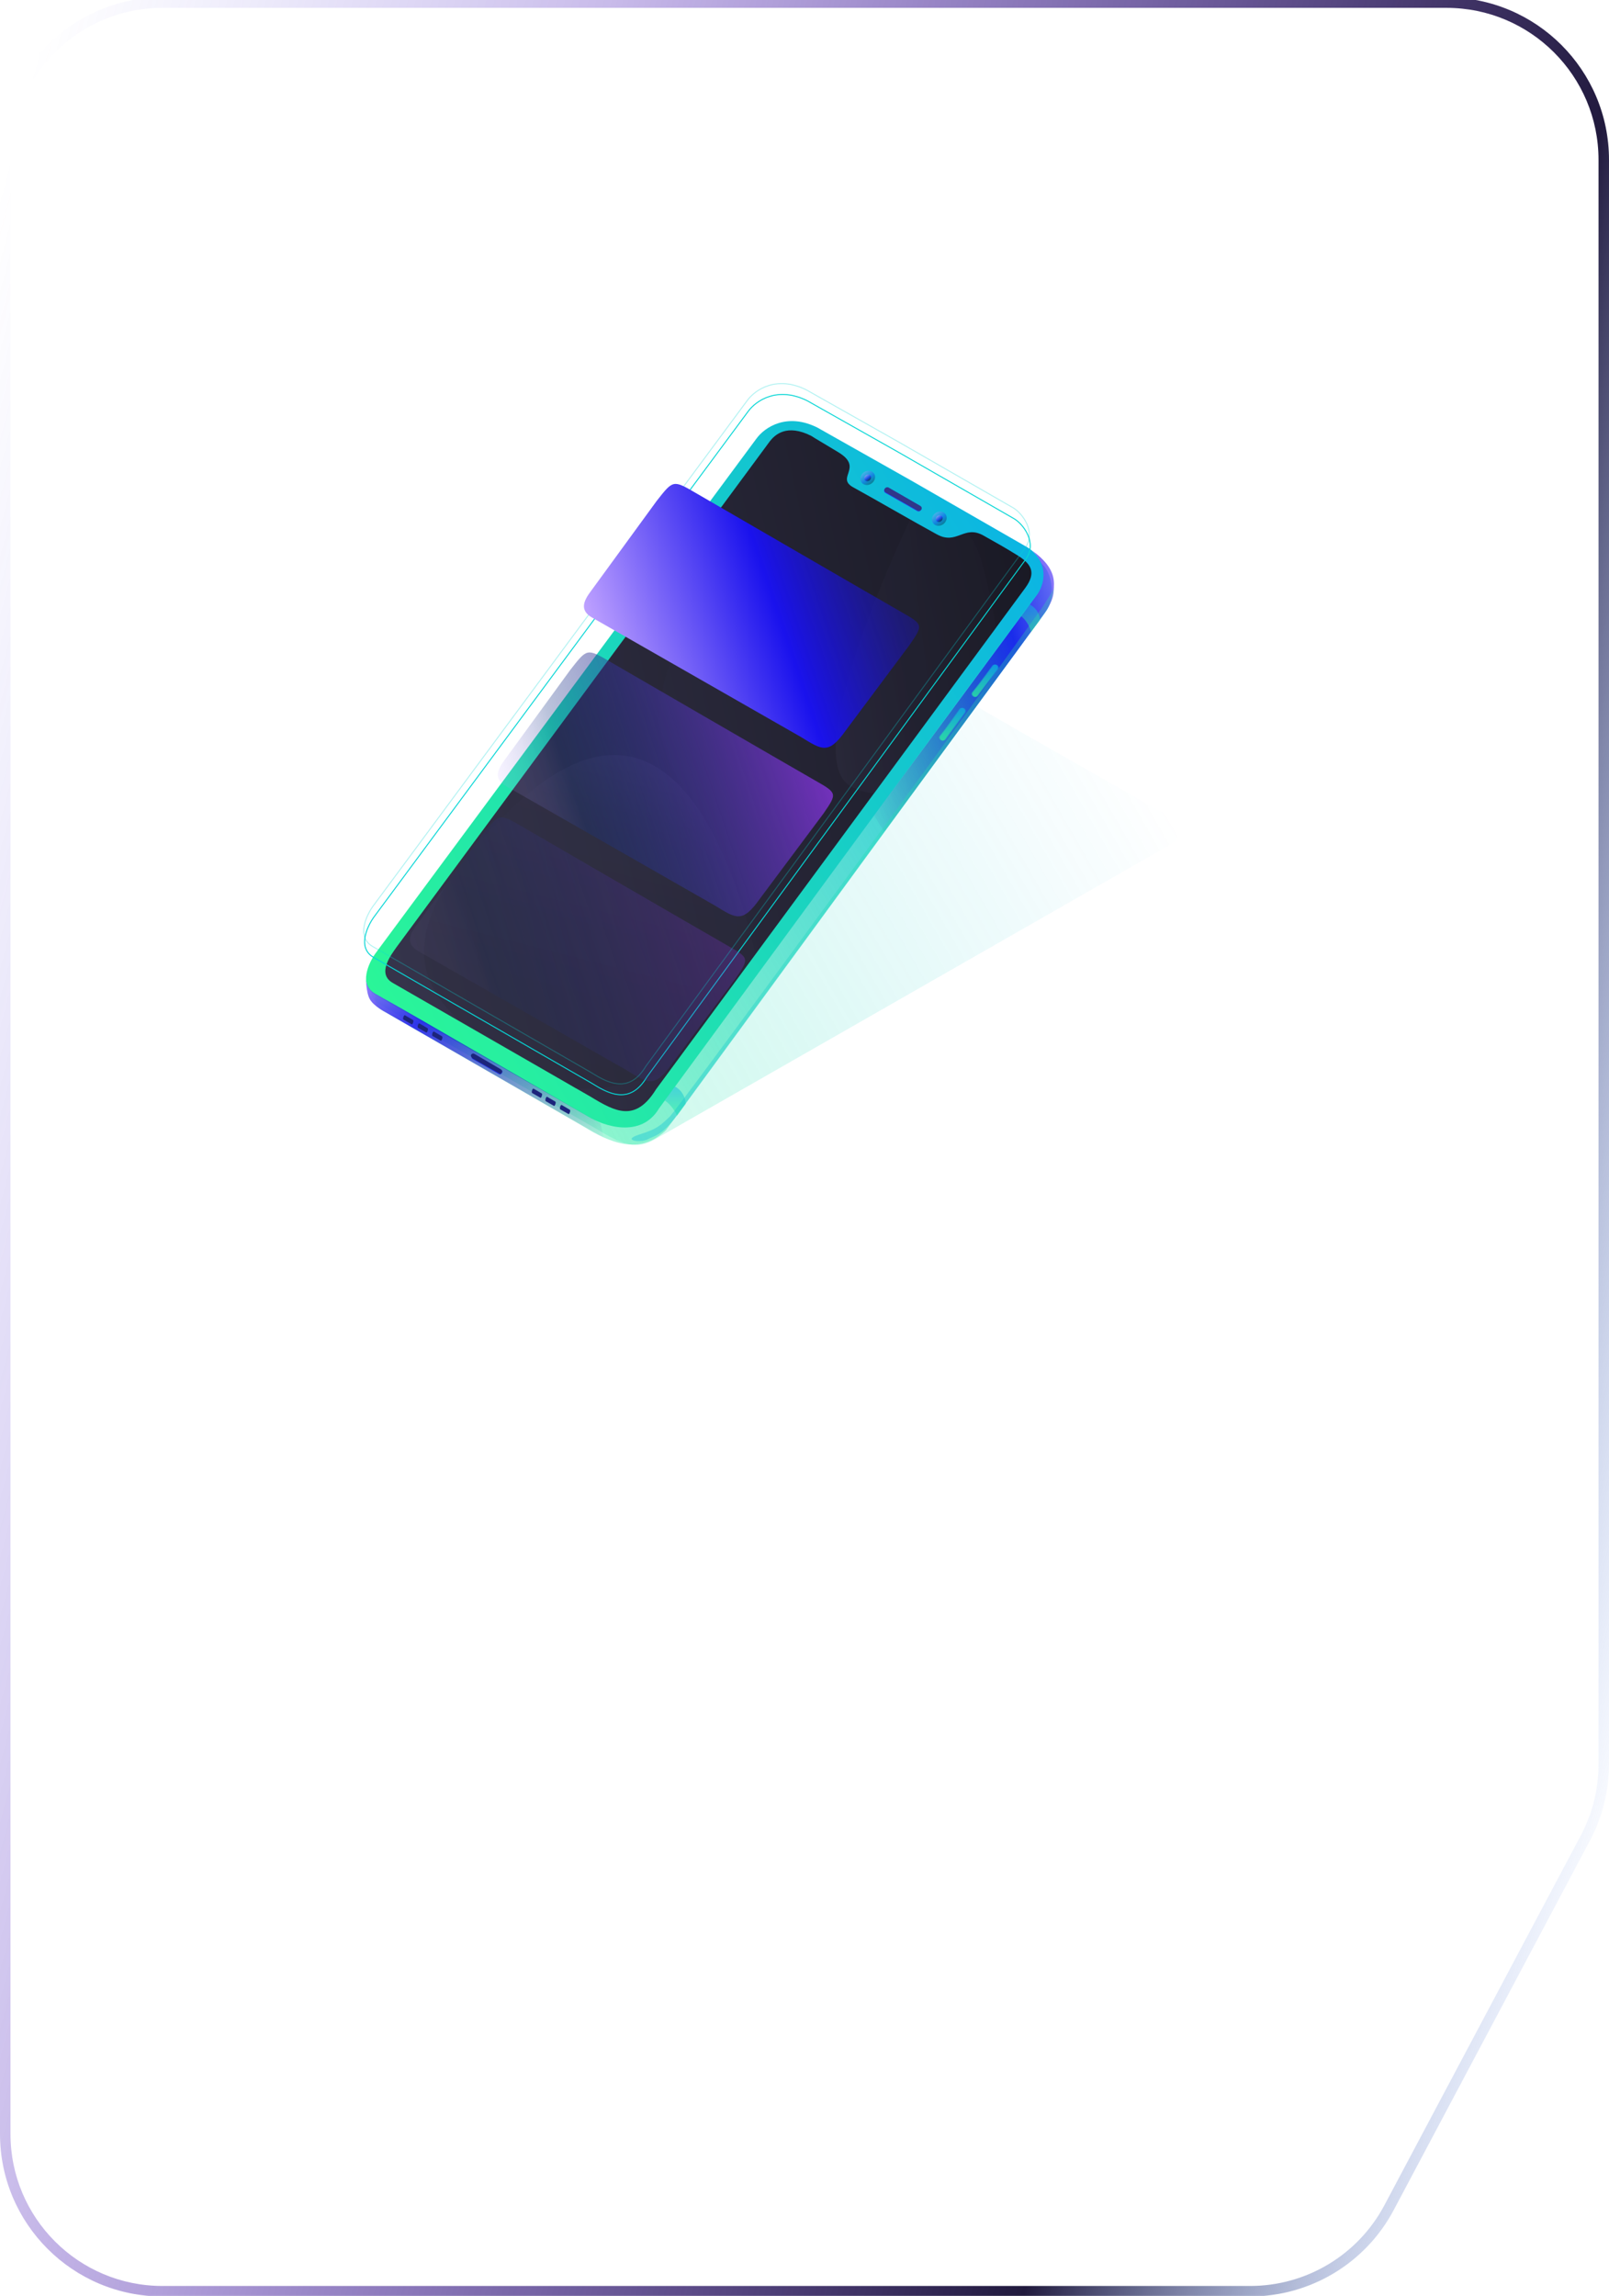 <svg width="307" height="438" viewBox="0 0 307 438" fill="none" xmlns="http://www.w3.org/2000/svg">
<path d="M302.493 350.662L301.61 350.193L302.493 350.662ZM302.493 350.662L301.61 350.193L264.142 420.721L265.025 421.19L265.908 421.659L303.376 351.131L302.493 350.662ZM238.531 437.115V436.115H31V437.115V438.115H238.531V437.115ZM1 407.115H2V30.5H1H0V407.115H1ZM31 0.5V1.5H276V0.5V-0.5H31V0.5ZM306 30.5H305V336.587H306H307V30.5H306ZM276 0.5V1.5C292.016 1.5 305 14.484 305 30.5H306H307C307 13.379 293.121 -0.5 276 -0.5V0.5ZM1 30.5H2C2 14.484 14.984 1.5 31 1.5V0.5V-0.5C13.879 -0.5 0 13.379 0 30.5H1ZM31 437.115V436.115C14.984 436.115 2 423.132 2 407.115H1H0C0 424.236 13.879 438.115 31 438.115V437.115ZM265.025 421.19L264.142 420.721C259.109 430.194 249.258 436.115 238.531 436.115V437.115V438.115C249.998 438.115 260.528 431.786 265.908 421.659L265.025 421.19ZM302.493 350.662L303.376 351.131C305.756 346.653 307 341.659 307 336.587H306H305C305 341.332 303.836 346.003 301.61 350.193L302.493 350.662Z" fill="url(#paint0_linear_24105_1815)"/>
<path d="M195.94 140.313L222.735 155.576C225.042 157.048 226.542 159.418 222.735 161.445L124.919 217.39C121.363 219.443 118.684 218.353 113.636 215.28L72.539 191.647C69.198 189.729 71.67 187.071 72.539 186.59L169.6 130.862C171.512 129.86 173.674 127.465 178.869 130.476L195.94 140.313Z" fill="url(#paint1_linear_24105_1815)"/>
<path d="M174.077 93.751L198.456 107.36C200.365 108.394 201.853 113.511 199.488 116.733L127.061 215.622C121.974 220.494 116.359 217.973 111.312 214.901L73.058 192.857C69.716 190.939 72.685 187.076 73.907 185.357L147.33 85.126C148.964 82.855 151.847 80.967 157.042 83.978L174.077 93.751Z" fill="url(#paint2_linear_24105_1815)"/>
<path d="M173.825 91.658L195.985 104.396C197.894 105.429 200.78 109.262 198.416 112.484L125.758 211.442C122.293 217.288 115.11 214.792 112.253 213.032L71.637 189.82C68.296 187.902 70.415 183.604 71.637 181.885L144.3 83.716C145.934 81.444 150.208 78.682 155.979 81.583L173.825 91.658Z" fill="url(#paint3_linear_24105_1815)"/>
<path opacity="0.848" d="M196.975 105.081C201.77 108.485 201.083 111.304 201.049 112.62C201.015 113.936 200.51 115.214 199.286 116.995C198.062 118.776 168.726 158.677 168.726 158.677L166.758 155.589L197.801 113.565C197.801 113.565 201.232 109.268 196.975 105.081Z" fill="url(#paint4_linear_24105_1815)"/>
<path opacity="0.499" d="M194.791 117.55C195.795 118.167 196.719 120.004 196.719 120.604L198.421 118.287C198.421 118.287 198.488 116.402 196.439 115.293C195.517 116.567 195.774 116.057 194.791 117.55Z" fill="url(#paint5_linear_24105_1815)"/>
<path opacity="0.499" d="M126.858 209.969C127.862 210.586 129.127 212.318 129.127 212.918L130.829 210.601C130.829 210.601 130.844 208.405 128.795 207.296C127.872 208.57 127.84 208.477 126.858 209.969Z" fill="url(#paint6_linear_24105_1815)"/>
<path opacity="0.499" d="M185.471 132.085C185.072 132.588 185.984 133.427 186.489 132.641C186.489 132.641 189.647 128.471 190.2 127.773C190.258 127.711 190.301 127.637 190.328 127.557C190.355 127.477 190.364 127.392 190.354 127.307C190.345 127.223 190.318 127.142 190.275 127.069C190.232 126.996 190.174 126.934 190.104 126.885C190.035 126.837 189.956 126.804 189.872 126.789C189.789 126.774 189.703 126.777 189.621 126.797C189.539 126.818 189.463 126.856 189.397 126.909C189.331 126.962 189.277 127.028 189.238 127.104C188.315 128.378 186.72 130.565 185.471 132.085Z" fill="url(#paint7_linear_24105_1815)"/>
<path opacity="0.499" d="M185.644 132.085C185.245 132.588 186.157 133.427 186.662 132.641C186.662 132.641 189.82 128.471 190.373 127.773C190.43 127.711 190.474 127.637 190.501 127.557C190.527 127.477 190.536 127.392 190.527 127.307C190.518 127.223 190.491 127.142 190.448 127.069C190.405 126.996 190.347 126.934 190.277 126.885C190.208 126.837 190.128 126.804 190.045 126.789C189.962 126.774 189.876 126.777 189.794 126.797C189.712 126.818 189.635 126.856 189.569 126.909C189.503 126.962 189.449 127.028 189.411 127.104C188.488 128.378 186.893 130.565 185.644 132.085Z" fill="url(#paint8_linear_24105_1815)"/>
<path opacity="0.499" d="M179.285 140.426C178.894 140.935 179.821 141.759 180.312 140.965C180.312 140.965 183.399 136.741 183.94 136.034C183.997 135.971 184.039 135.896 184.064 135.816C184.089 135.735 184.097 135.65 184.086 135.566C184.076 135.482 184.047 135.401 184.003 135.329C183.959 135.257 183.899 135.195 183.829 135.148C183.759 135.101 183.679 135.069 183.596 135.056C183.512 135.042 183.427 135.046 183.345 135.068C183.263 135.09 183.187 135.13 183.122 135.184C183.057 135.238 183.004 135.305 182.967 135.381C182.066 136.671 180.508 138.885 179.285 140.426Z" fill="url(#paint9_linear_24105_1815)"/>
<path opacity="0.499" d="M179.457 140.424C179.067 140.933 179.993 141.757 180.485 140.962C180.485 140.962 183.571 136.738 184.113 136.031C184.169 135.968 184.212 135.894 184.237 135.813C184.262 135.732 184.27 135.647 184.259 135.563C184.249 135.479 184.22 135.399 184.176 135.326C184.131 135.254 184.072 135.193 184.002 135.146C183.931 135.098 183.852 135.067 183.768 135.053C183.685 135.039 183.599 135.044 183.518 135.066C183.436 135.088 183.36 135.127 183.295 135.181C183.23 135.235 183.177 135.303 183.14 135.379C182.239 136.669 180.681 138.883 179.457 140.424Z" fill="url(#paint10_linear_24105_1815)"/>
<path opacity="0.848" d="M69.806 186.388C69.771 187.031 69.919 187.671 70.233 188.233C70.547 188.796 71.015 189.257 71.581 189.564C73.564 190.65 72.097 189.894 73.997 190.924C75.896 191.955 114.586 214.344 114.586 214.344L115.2 217.09L73.41 193.027C73.41 193.027 71.258 191.921 70.536 190.581C69.814 189.241 69.806 186.388 69.806 186.388Z" fill="url(#paint11_linear_24105_1815)"/>
<path d="M169.546 93.074L175.539 96.534C175.606 96.564 175.665 96.609 175.713 96.665C175.761 96.721 175.796 96.787 175.815 96.858C175.835 96.929 175.838 97.003 175.825 97.076C175.813 97.148 175.784 97.217 175.742 97.277C175.539 97.557 175.253 97.636 174.991 97.485L168.962 94.046C168.898 94.013 168.842 93.968 168.797 93.912C168.752 93.856 168.719 93.792 168.701 93.723C168.682 93.654 168.679 93.582 168.69 93.511C168.702 93.441 168.728 93.373 168.768 93.314C168.841 93.181 168.963 93.082 169.108 93.037C169.254 92.993 169.41 93.006 169.546 93.074Z" fill="#2536EB"/>
<path d="M169.579 93.035L175.568 96.494C175.831 96.645 175.98 96.945 175.788 97.206C175.751 97.265 175.703 97.317 175.647 97.359C175.59 97.4 175.526 97.43 175.458 97.446C175.39 97.463 175.32 97.465 175.25 97.454C175.181 97.444 175.115 97.419 175.055 97.383L169.031 93.944C168.968 93.915 168.913 93.872 168.867 93.82C168.822 93.767 168.788 93.706 168.768 93.64C168.748 93.574 168.743 93.504 168.752 93.435C168.761 93.367 168.784 93.3 168.82 93.241C168.895 93.116 169.016 93.024 169.158 92.986C169.299 92.947 169.45 92.965 169.579 93.035Z" fill="#303789"/>
<path d="M90.662 201.237L95.595 204.097C95.651 204.124 95.7 204.162 95.74 204.21C95.78 204.257 95.809 204.313 95.825 204.372C95.842 204.432 95.846 204.494 95.836 204.555C95.827 204.616 95.805 204.675 95.771 204.727C95.609 204.968 95.378 205.039 95.162 204.914L90.2 202.072C90.147 202.044 90.101 202.005 90.063 201.958C90.026 201.911 89.998 201.857 89.982 201.799C89.967 201.741 89.963 201.68 89.971 201.621C89.979 201.561 90 201.504 90.031 201.453C90.058 201.397 90.096 201.347 90.142 201.306C90.189 201.265 90.243 201.233 90.301 201.213C90.36 201.193 90.422 201.185 90.484 201.189C90.546 201.193 90.606 201.209 90.662 201.237Z" fill="#2536EB"/>
<path d="M90.499 201.047L95.522 203.978C95.737 204.103 95.933 204.363 95.78 204.588C95.628 204.813 95.54 204.956 95.324 204.83L90.255 201.985C90.039 201.86 89.757 201.456 89.885 201.233C89.912 201.181 89.95 201.134 89.996 201.096C90.043 201.058 90.096 201.029 90.153 201.012C90.21 200.994 90.27 200.988 90.33 200.995C90.389 201.001 90.447 201.018 90.499 201.047Z" fill="#1C247B"/>
<path opacity="0.309" d="M180.018 99.973C180.657 99.473 180.818 98.61 180.377 98.046C179.936 97.482 179.06 97.429 178.42 97.929C177.781 98.429 177.62 99.292 178.061 99.856C178.502 100.42 179.378 100.473 180.018 99.973Z" fill="url(#paint12_linear_24105_1815)"/>
<path opacity="0.522" d="M179.577 99.415C179.878 99.18 179.955 98.775 179.749 98.512C179.543 98.249 179.133 98.226 178.832 98.461C178.531 98.697 178.454 99.101 178.659 99.364C178.865 99.627 179.276 99.65 179.577 99.415Z" fill="url(#paint13_linear_24105_1815)"/>
<path opacity="0.309" d="M166.361 92.194C167 91.694 167.161 90.831 166.72 90.267C166.279 89.703 165.403 89.651 164.763 90.15C164.124 90.65 163.963 91.513 164.404 92.077C164.845 92.642 165.721 92.694 166.361 92.194Z" fill="url(#paint14_linear_24105_1815)"/>
<path opacity="0.522" d="M165.92 91.636C166.221 91.401 166.298 90.996 166.092 90.733C165.887 90.47 165.476 90.447 165.175 90.682C164.874 90.918 164.797 91.322 165.003 91.585C165.208 91.849 165.619 91.871 165.92 91.636Z" fill="url(#paint15_linear_24105_1815)"/>
<path d="M101.806 207.692L103.295 208.564C103.354 208.603 103.526 208.65 103.38 209.083C103.234 209.516 103.138 209.448 103.08 209.41L101.534 208.526C101.475 208.488 101.433 208.338 101.512 208.049C101.591 207.76 101.747 207.654 101.806 207.692Z" fill="#1C247B"/>
<path d="M104.399 209.248L105.888 210.12C105.947 210.158 106.119 210.206 105.973 210.639C105.827 211.072 105.731 211.004 105.673 210.965L104.127 210.081C104.068 210.043 104.026 209.894 104.105 209.605C104.184 209.316 104.34 209.209 104.399 209.248Z" fill="#1C247B"/>
<path d="M107.165 210.803L108.654 211.676C108.713 211.714 108.885 211.762 108.739 212.195C108.593 212.628 108.497 212.56 108.439 212.521L106.893 211.637C106.834 211.599 106.792 211.45 106.871 211.161C106.95 210.872 107.106 210.765 107.165 210.803Z" fill="#1C247B"/>
<path d="M77.258 193.689L78.747 194.562C78.806 194.6 78.978 194.648 78.832 195.081C78.686 195.514 78.591 195.446 78.532 195.407L76.986 194.523C76.928 194.485 76.885 194.336 76.964 194.047C77.043 193.758 77.199 193.651 77.258 193.689Z" fill="#1C247B"/>
<path d="M80.024 195.245L81.513 196.118C81.572 196.156 81.745 196.204 81.598 196.637C81.452 197.07 81.357 197.001 81.298 196.963L79.752 196.079C79.694 196.041 79.651 195.892 79.73 195.603C79.809 195.314 79.965 195.207 80.024 195.245Z" fill="#1C247B"/>
<path d="M82.79 196.801L84.279 197.673C84.338 197.712 84.51 197.759 84.364 198.192C84.218 198.625 84.123 198.557 84.064 198.519L82.518 197.635C82.459 197.597 82.417 197.447 82.496 197.158C82.575 196.869 82.731 196.762 82.79 196.801Z" fill="#1C247B"/>
<path d="M123.539 217.374C124.806 216.67 126.215 216.762 129.23 212.736C132.245 208.71 197.179 119.898 197.179 119.898C197.179 119.898 201.188 115.473 201.074 111.939C201.546 111.889 198.722 116.082 198.722 116.082L178.253 144.584C178.253 144.584 129.261 211.723 127.722 213.096C126.184 214.47 125.796 215.249 122.081 216.412C118.367 217.576 122.271 218.079 123.539 217.374Z" fill="url(#paint16_linear_24105_1815)"/>
<path d="M162.826 92.989C166.319 94.89 174.821 99.813 178.724 101.94C182.627 104.068 183.895 100.048 187.664 102.179C191.433 104.311 191.091 104.095 193.958 105.836C196.825 107.576 197.787 109.221 195.611 112.186L125.182 207.802C121.264 214.164 117.399 212.093 112.754 209.265L74.933 187.516C71.859 185.751 74.591 182.196 75.716 180.614L146.917 84.147C147.87 82.951 150.108 80.794 154.8 83.164C154.8 83.164 154.871 83.252 159.895 86.243C164.919 89.235 159.332 91.087 162.826 92.989Z" fill="url(#paint17_linear_24105_1815)"/>
<g opacity="0.218">
<path d="M180.442 102.782C180.442 102.782 177.909 101.481 173.624 99.091C165.976 115.722 153.879 145.352 162.352 150.041C163.729 150.787 165.25 151.231 166.812 151.344C178.886 134.9 190.051 119.777 190.051 119.777C190.051 119.777 187.114 100.748 183.881 101.858C180.647 102.969 180.442 102.782 180.442 102.782Z" fill="url(#paint18_linear_24105_1815)"/>
<path d="M107.95 137.283C153.377 159.838 113.025 151.563 130.725 120.474C136.346 110.602 138.268 102.596 138.263 96.239C131.118 105.756 111.77 132.042 107.95 137.283Z" fill="url(#paint19_linear_24105_1815)"/>
<path d="M144.148 181.96C139.222 161.315 126.455 127.54 98.524 153.389C75.106 175.061 78.931 187 87.757 194.798C94.139 198.399 106.697 205.664 109.857 207.616C114.75 208.146 121.386 206.496 127.698 204.258C133.979 195.832 135.777 193.42 144.148 181.96Z" fill="url(#paint20_linear_24105_1815)"/>
</g>
<path d="M195.688 101.425C195.377 100.888 194.981 100.369 194.542 99.924C194.136 99.513 193.714 99.183 193.32 98.97L193.316 98.968L171.545 86.454L154.014 76.556C152.704 75.898 151.396 75.505 150.127 75.389C149.016 75.287 147.929 75.396 146.898 75.713C146.006 75.986 145.171 76.409 144.416 76.967C143.772 77.444 143.208 78.007 142.784 78.595L142.783 78.597L71.392 175.048C71.202 175.314 70.914 175.753 70.617 176.327C70.328 176.887 70.099 177.443 69.938 177.98C69.748 178.612 69.656 179.206 69.664 179.745C69.674 180.357 69.814 180.903 70.082 181.367C70.359 181.847 70.78 182.251 71.333 182.568L112.869 206.525L112.967 206.586C114.769 207.696 117.237 209.217 119.618 208.63C120.287 208.465 120.923 208.136 121.508 207.654C122.159 207.118 122.769 206.373 123.321 205.442L123.326 205.434L123.331 205.427L195.645 106.637C196.239 105.828 196.52 104.926 196.479 103.958C196.444 103.137 196.17 102.261 195.688 101.425ZM195.852 101.33C196.765 102.911 197.135 104.929 195.798 106.75L123.484 205.539C120.08 211.283 115.577 208.416 112.769 206.687L71.238 182.733C67.955 180.848 70.036 176.626 71.238 174.937L142.63 78.484C144.235 76.253 148.434 73.539 154.104 76.388L171.638 86.288L193.411 98.803C194.208 99.234 195.178 100.163 195.852 101.33Z" fill="#06D6D5"/>
<path d="M155.463 148.861C159.757 151.307 159.778 151.341 157.116 155.211L144.988 171.458C141.651 176.174 140.468 175.253 136.399 172.758L96.556 149.978C93.481 148.213 95.697 145.825 96.823 144.243L108.873 127.719C112.003 123.743 111.98 123.662 116.306 126.189C116.306 126.189 151.17 146.416 155.463 148.861Z" fill="url(#paint21_linear_24105_1815)"/>
<path opacity="0.349" d="M138.694 180.324C142.988 182.769 143.009 182.804 140.348 186.674L128.22 202.921C124.883 207.637 123.699 206.716 119.63 204.221L79.788 181.441C76.713 179.676 78.929 177.288 80.054 175.706L92.105 159.182C95.235 155.206 95.212 155.125 99.537 157.652C99.537 157.652 134.401 177.879 138.694 180.324Z" fill="url(#paint22_linear_24105_1815)"/>
<g opacity="0.309">
<path d="M195.515 99.351C195.204 98.813 194.808 98.294 194.369 97.849C193.963 97.438 193.541 97.109 193.147 96.895L193.143 96.893L171.372 84.379L153.841 74.481C152.531 73.823 151.223 73.431 149.954 73.315C148.843 73.213 147.756 73.322 146.725 73.638C145.833 73.912 144.998 74.334 144.243 74.893C143.599 75.369 143.035 75.932 142.611 76.52L142.61 76.523L71.219 172.973C71.029 173.24 70.741 173.678 70.444 174.252C70.155 174.813 69.926 175.369 69.765 175.905C69.575 176.537 69.483 177.131 69.491 177.67C69.501 178.282 69.641 178.828 69.909 179.292C70.186 179.772 70.607 180.177 71.16 180.494L112.696 204.45L112.794 204.511C114.596 205.621 117.064 207.142 119.445 206.555C120.114 206.39 120.75 206.062 121.335 205.579C121.986 205.043 122.596 204.299 123.148 203.367L123.152 203.359L123.158 203.352L195.472 104.562C196.066 103.753 196.347 102.852 196.306 101.883C196.271 101.062 195.997 100.186 195.515 99.351ZM195.679 99.256C196.592 100.836 196.962 102.855 195.625 104.675L123.311 203.464C119.907 209.208 115.404 206.341 112.596 204.612L71.065 180.658C67.782 178.774 69.863 174.551 71.065 172.862L142.457 76.409C144.062 74.178 148.261 71.464 153.931 74.314L171.465 84.213L193.238 96.728C194.035 97.16 195.005 98.088 195.679 99.256Z" fill="#06D6D5"/>
</g>
<path d="M171.886 116.706C176.18 119.152 176.201 119.187 173.539 123.057L161.411 139.304C158.074 144.02 156.891 143.099 152.822 140.603L112.979 117.824C109.904 116.059 112.12 113.67 113.246 112.089L125.296 95.565C128.426 91.589 128.403 91.507 132.729 94.035C132.729 94.035 167.593 114.262 171.886 116.706Z" fill="url(#paint23_linear_24105_1815)"/>
<defs>
<linearGradient id="paint0_linear_24105_1815" x1="-72.543" y1="-111.822" x2="504.982" y2="42.258" gradientUnits="userSpaceOnUse">
<stop offset="0.181" stop-color="#5952EA" stop-opacity="0"/>
<stop offset="0.354" stop-color="#3B09B2" stop-opacity="0.28"/>
<stop offset="0.67" stop-color="#211A3D"/>
<stop offset="0.817" stop-color="#759EF7" stop-opacity="0"/>
</linearGradient>
<linearGradient id="paint1_linear_24105_1815" x1="212.608" y1="136.509" x2="83.181" y2="211.234" gradientUnits="userSpaceOnUse">
<stop stop-color="#0BB5E3" stop-opacity="0"/>
<stop offset="1" stop-color="#2AF698" stop-opacity="0.275"/>
</linearGradient>
<linearGradient id="paint2_linear_24105_1815" x1="202.031" y1="112.747" x2="70.203" y2="188.858" gradientUnits="userSpaceOnUse">
<stop stop-color="#0BB5E3"/>
<stop offset="1" stop-color="#2AF698" stop-opacity="0.275"/>
</linearGradient>
<linearGradient id="paint3_linear_24105_1815" x1="200.278" y1="110.099" x2="68.83" y2="185.99" gradientUnits="userSpaceOnUse">
<stop stop-color="#0BB5E3"/>
<stop offset="1" stop-color="#2AF698"/>
</linearGradient>
<linearGradient id="paint4_linear_24105_1815" x1="207.76" y1="102.867" x2="143.987" y2="120.343" gradientUnits="userSpaceOnUse">
<stop stop-color="#BDA0FF"/>
<stop offset="0.286" stop-color="#1A12ED"/>
<stop offset="0.837" stop-color="#1B1786" stop-opacity="0"/>
<stop offset="1"/>
</linearGradient>
<linearGradient id="paint5_linear_24105_1815" x1="196.606" y1="115.293" x2="196.606" y2="120.604" gradientUnits="userSpaceOnUse">
<stop stop-color="#0BB5E3"/>
<stop offset="1" stop-color="#2AF698"/>
</linearGradient>
<linearGradient id="paint6_linear_24105_1815" x1="128.844" y1="207.296" x2="128.844" y2="212.918" gradientUnits="userSpaceOnUse">
<stop stop-color="#0BB5E3"/>
<stop offset="1" stop-color="#2AF698"/>
</linearGradient>
<linearGradient id="paint7_linear_24105_1815" x1="187.865" y1="126.779" x2="187.865" y2="132.962" gradientUnits="userSpaceOnUse">
<stop stop-color="#0BB5E3"/>
<stop offset="1" stop-color="#2AF698"/>
</linearGradient>
<linearGradient id="paint8_linear_24105_1815" x1="188.038" y1="126.779" x2="188.038" y2="132.962" gradientUnits="userSpaceOnUse">
<stop stop-color="#0BB5E3"/>
<stop offset="1" stop-color="#2AF698"/>
</linearGradient>
<linearGradient id="paint9_linear_24105_1815" x1="181.588" y1="135.08" x2="181.694" y2="141.263" gradientUnits="userSpaceOnUse">
<stop stop-color="#0BB5E3"/>
<stop offset="1" stop-color="#2AF698"/>
</linearGradient>
<linearGradient id="paint10_linear_24105_1815" x1="181.761" y1="135.078" x2="181.866" y2="141.26" gradientUnits="userSpaceOnUse">
<stop stop-color="#0BB5E3"/>
<stop offset="1" stop-color="#2AF698"/>
</linearGradient>
<linearGradient id="paint11_linear_24105_1815" x1="67.055" y1="180.687" x2="96.574" y2="239.329" gradientUnits="userSpaceOnUse">
<stop stop-color="#BDA0FF"/>
<stop offset="0.286" stop-color="#1A12ED"/>
<stop offset="0.837" stop-color="#1B1786" stop-opacity="0"/>
<stop offset="1"/>
</linearGradient>
<linearGradient id="paint12_linear_24105_1815" x1="178.42" y1="97.929" x2="180.018" y2="99.973" gradientUnits="userSpaceOnUse">
<stop stop-color="#BDA0FF"/>
<stop offset="0.568" stop-color="#1A12ED"/>
<stop offset="1"/>
</linearGradient>
<linearGradient id="paint13_linear_24105_1815" x1="178.832" y1="98.461" x2="179.577" y2="99.415" gradientUnits="userSpaceOnUse">
<stop stop-color="#BDA0FF"/>
<stop offset="0.568" stop-color="#1A12ED"/>
<stop offset="1"/>
</linearGradient>
<linearGradient id="paint14_linear_24105_1815" x1="164.763" y1="90.15" x2="166.361" y2="92.194" gradientUnits="userSpaceOnUse">
<stop stop-color="#BDA0FF"/>
<stop offset="0.568" stop-color="#1A12ED"/>
<stop offset="1"/>
</linearGradient>
<linearGradient id="paint15_linear_24105_1815" x1="165.175" y1="90.682" x2="165.92" y2="91.636" gradientUnits="userSpaceOnUse">
<stop stop-color="#BDA0FF"/>
<stop offset="0.568" stop-color="#1A12ED"/>
<stop offset="1"/>
</linearGradient>
<linearGradient id="paint16_linear_24105_1815" x1="106.491" y1="237.369" x2="224.71" y2="145.701" gradientUnits="userSpaceOnUse">
<stop stop-color="#0BB5E3" stop-opacity="0.431"/>
<stop offset="1" stop-color="#2AF698" stop-opacity="0.243"/>
</linearGradient>
<linearGradient id="paint17_linear_24105_1815" x1="58.384" y1="157.978" x2="273.709" y2="111.403" gradientUnits="userSpaceOnUse">
<stop stop-color="#37364E"/>
<stop offset="1" stop-color="#0B0B10"/>
</linearGradient>
<linearGradient id="paint18_linear_24105_1815" x1="130.001" y1="142.879" x2="228.742" y2="131.012" gradientUnits="userSpaceOnUse">
<stop stop-color="#BDA0FF"/>
<stop offset="0.315" stop-color="#37364E"/>
<stop offset="0.514" stop-color="#262536"/>
<stop offset="1" stop-color="#222222"/>
</linearGradient>
<linearGradient id="paint19_linear_24105_1815" x1="75.61" y1="139.177" x2="143.025" y2="133.605" gradientUnits="userSpaceOnUse">
<stop stop-color="#BDA0FF"/>
<stop offset="0.315" stop-color="#37364E"/>
<stop offset="0.65" stop-color="#262536"/>
<stop offset="1" stop-color="#222222"/>
</linearGradient>
<linearGradient id="paint20_linear_24105_1815" x1="127.175" y1="102.884" x2="93.12" y2="236.187" gradientUnits="userSpaceOnUse">
<stop stop-color="#BDA0FF"/>
<stop offset="0.388" stop-color="#37364E"/>
<stop offset="0.628" stop-color="#262536"/>
<stop offset="1" stop-color="#222222"/>
</linearGradient>
<linearGradient id="paint21_linear_24105_1815" x1="95.185" y1="148.021" x2="174.702" y2="121.087" gradientUnits="userSpaceOnUse">
<stop stop-color="#BDA0FF" stop-opacity="0.129"/>
<stop offset="0.151" stop-color="#173586" stop-opacity="0.294"/>
<stop offset="0.736" stop-color="#7A31C3"/>
<stop offset="1"/>
</linearGradient>
<linearGradient id="paint22_linear_24105_1815" x1="78.416" y1="179.484" x2="157.933" y2="152.55" gradientUnits="userSpaceOnUse">
<stop stop-color="#BDA0FF" stop-opacity="0.129"/>
<stop offset="0.151" stop-color="#173586" stop-opacity="0.294"/>
<stop offset="0.736" stop-color="#7A31C3"/>
<stop offset="1"/>
</linearGradient>
<linearGradient id="paint23_linear_24105_1815" x1="111.608" y1="115.866" x2="191.125" y2="88.933" gradientUnits="userSpaceOnUse">
<stop stop-color="#BDA0FF"/>
<stop offset="0.41" stop-color="#1A12ED"/>
<stop offset="0.935" stop-color="#1B1786" stop-opacity="0"/>
<stop offset="1"/>
</linearGradient>
</defs>
</svg>
